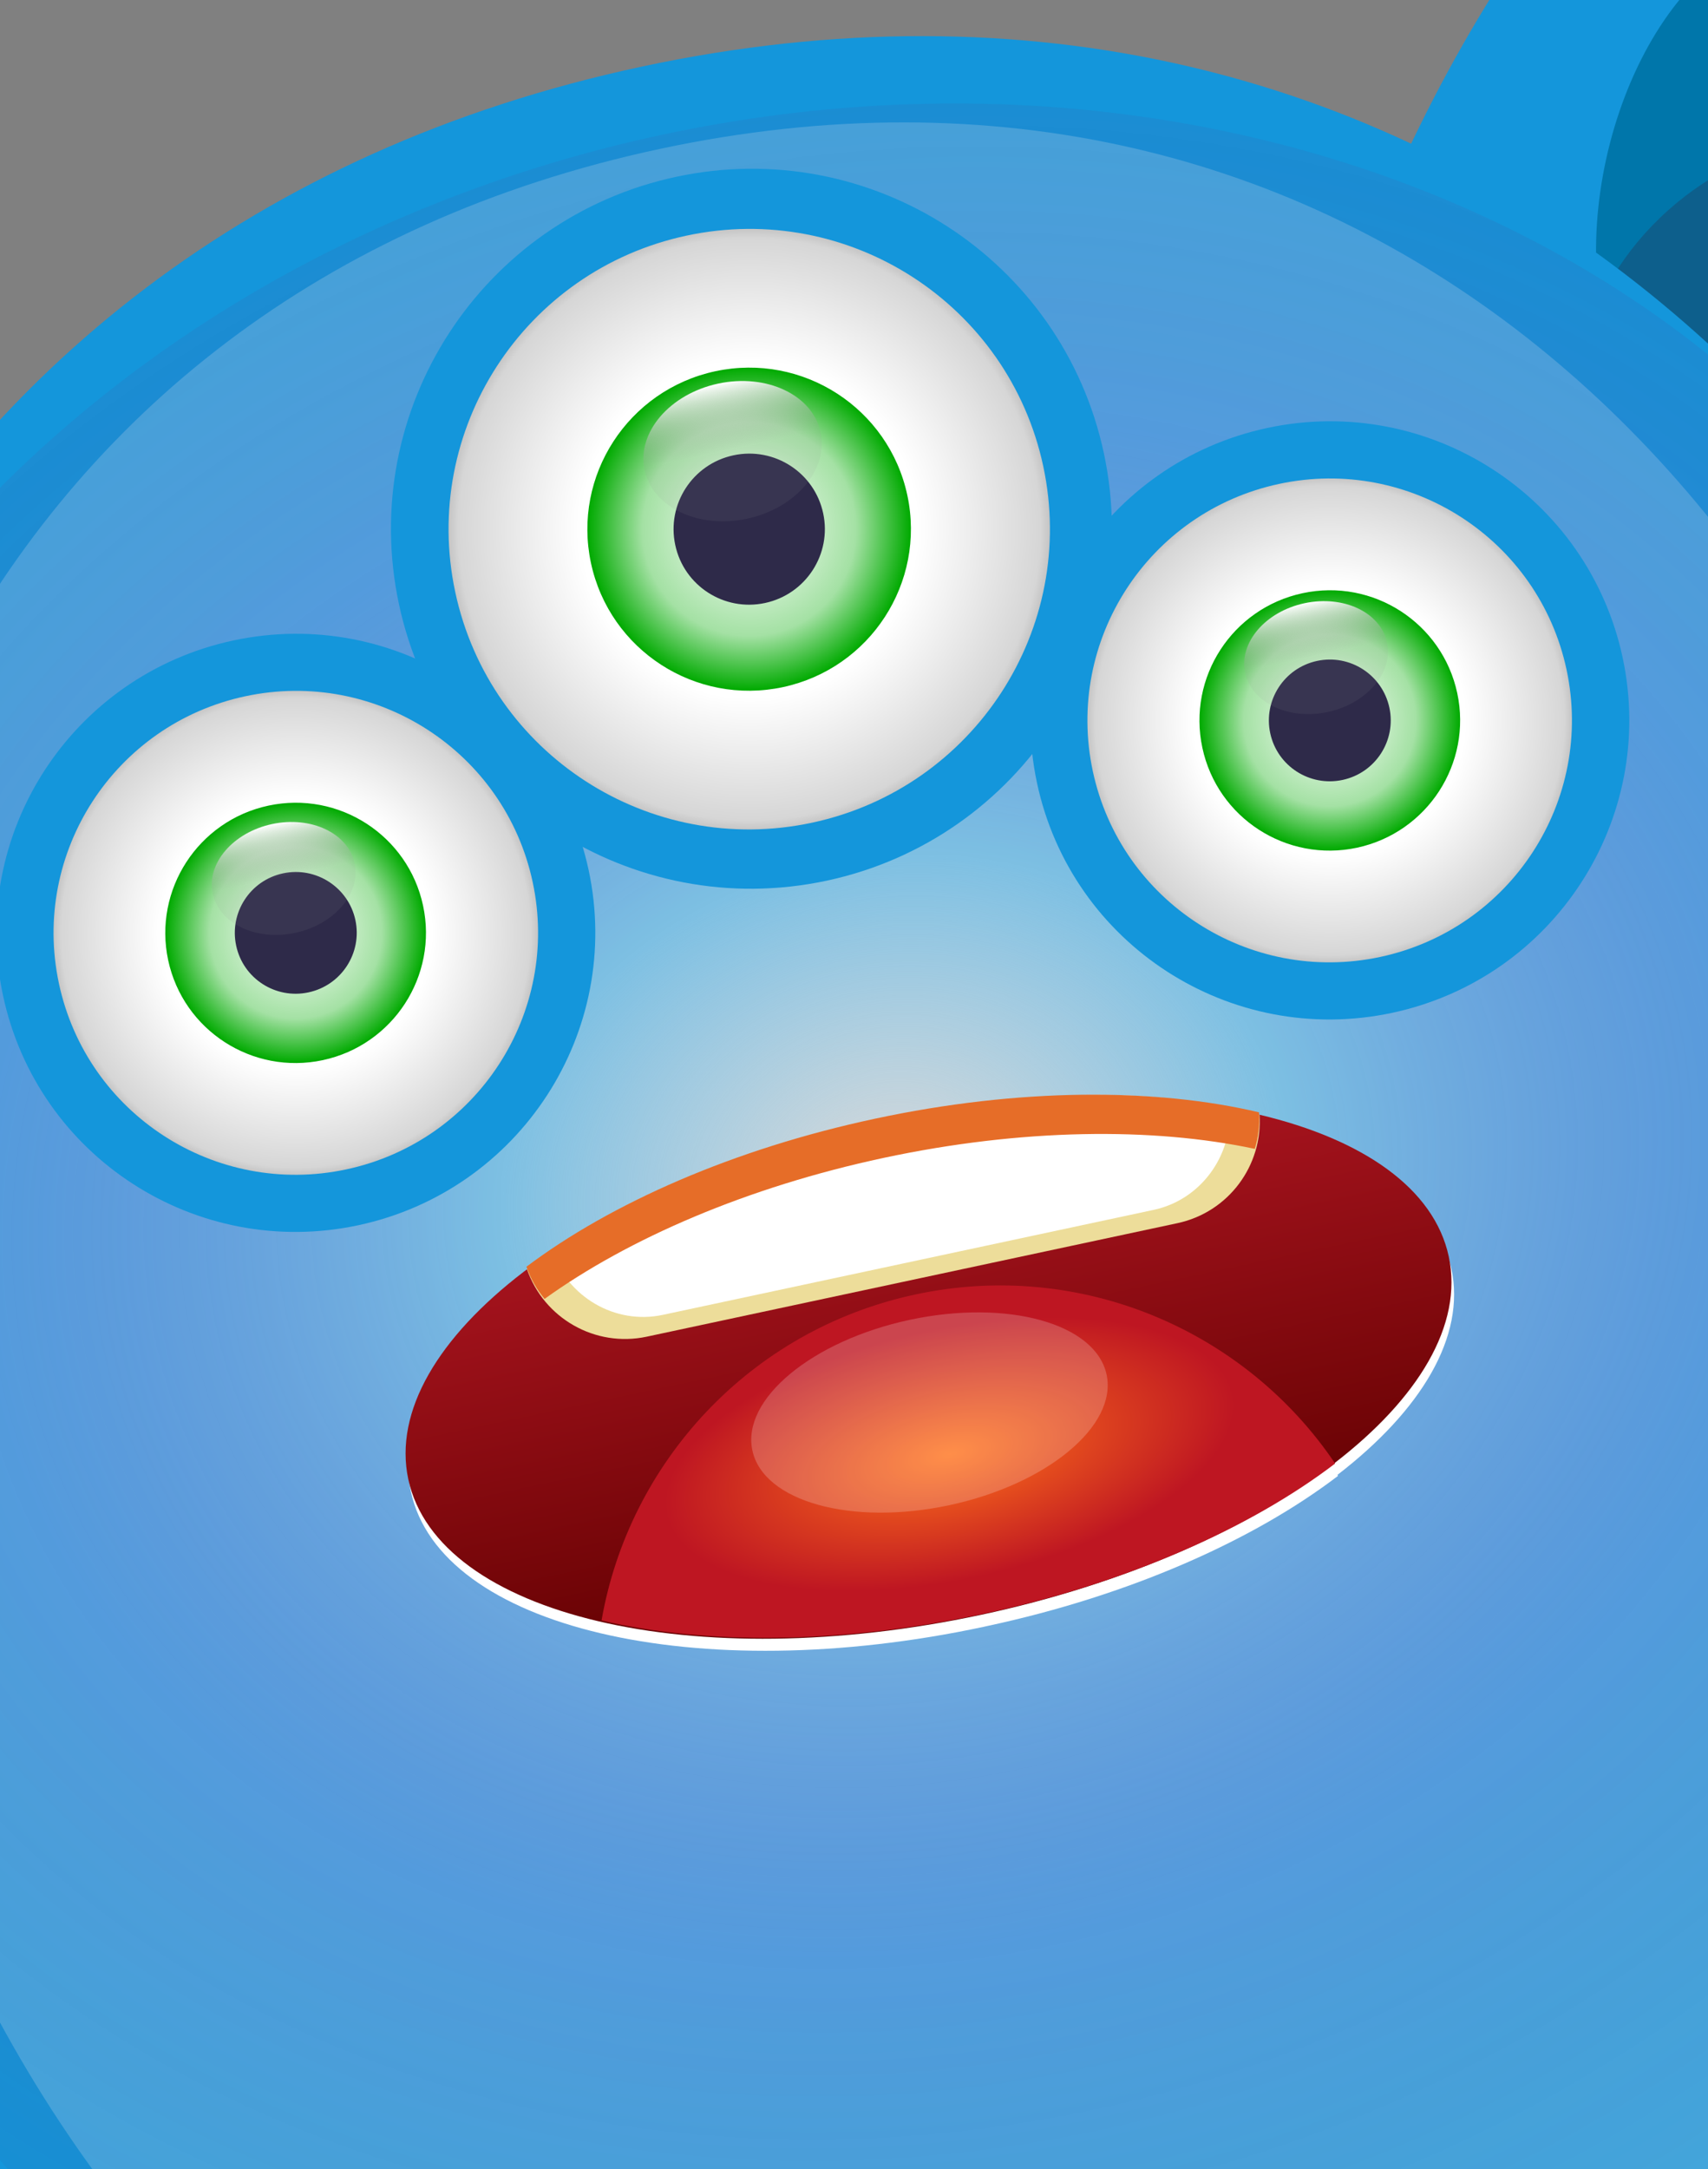 <svg width="26" height="33" viewBox="0 0 26 33" fill="none" xmlns="http://www.w3.org/2000/svg">
<rect x="0" y="0" width="26" height="33" fill="#808080" stroke="none"/>
<path d="M-9.004 38.416C-7.818 39.594 -5.896 39.59 -4.714 38.404C-3.531 37.219 -0.192 31.951 -1.379 30.771C-2.565 29.591 -7.828 32.948 -9.011 34.133C-10.194 35.319 -10.191 37.236 -9.004 38.416Z" fill="#1496DB"/>
<path d="M37.079 36.498C37.884 38.667 36.775 41.078 34.601 41.884C32.427 42.69 25.062 43.419 24.257 41.25C23.451 39.082 29.511 34.835 31.685 34.029C33.859 33.224 36.274 34.329 37.079 36.498Z" fill="#1496DB"/>
<path d="M32.101 -2.229C34.285 -0.094 34.321 3.405 32.181 5.588C30.041 7.769 22.84 11.576 20.656 9.441C18.471 7.308 22.13 0.041 24.27 -2.141C26.411 -4.324 29.916 -4.363 32.101 -2.229Z" fill="#1496DB"/>
<path d="M31.777 -0.067C33.268 1.633 33.097 4.218 31.392 5.709C29.689 7.198 26.619 8.116 25.128 6.417C23.636 4.717 24.288 1.044 25.992 -0.446C27.696 -1.936 30.286 -1.766 31.777 -0.067Z" fill="#0076AA"/>
<path opacity="0.3" d="M29.404 2.773C30.274 3.741 29.887 5.503 28.54 6.709C27.193 7.914 25.397 8.106 24.527 7.138C23.657 6.17 24.043 4.408 25.39 3.202C26.737 1.997 28.534 1.805 29.404 2.773Z" fill="#2E2A49"/>
<path d="M-11.808 7.161C-12.929 10.002 -11.53 13.21 -8.684 14.326C-5.84 15.442 2.288 15.97 3.408 13.129C4.529 10.289 -1.782 5.154 -4.627 4.038C-7.472 2.922 -10.688 4.32 -11.808 7.161Z" fill="#1496DB"/>
<path d="M33.083 18.296C35.598 30.057 30.664 41.082 18.879 43.602C7.094 46.123 -1.917 38.08 -4.432 26.319C-6.947 14.558 -2.014 3.533 9.771 1.013C21.556 -1.508 30.568 6.535 33.083 18.296Z" fill="#1496DB"/>
<path opacity="0.2" d="M30.369 17.337C32.562 27.593 28.259 37.207 17.983 39.404C7.706 41.602 -0.151 34.589 -2.345 24.333C-4.538 14.077 -0.236 4.464 10.041 2.266C20.317 0.069 28.175 7.081 30.369 17.337Z" fill="white"/>
<path d="M31.134 16.581C31.201 15.436 31.118 14.275 30.87 13.117C29.118 4.923 19.811 -0.032 10.083 2.049C0.355 4.129 -6.111 12.457 -4.359 20.65C-4.076 21.973 -3.596 23.212 -2.949 24.35C-3.03 25.414 -2.963 26.49 -2.734 27.562C-1.104 35.183 8.104 39.675 17.832 37.595C27.56 35.514 34.125 27.649 32.495 20.028C32.231 18.792 31.767 17.638 31.134 16.581Z" fill="url(#paint0_radial_19708_42048)"/>
<path d="M22.094 19.303C21.872 18.267 20.785 17.519 19.207 17.146C19.206 17.135 19.206 17.123 19.205 17.112C17.625 16.737 15.551 16.74 13.359 17.209C11.206 17.669 9.34 18.494 8.053 19.46C8.057 19.472 8.062 19.483 8.066 19.494C8.065 19.495 8.063 19.497 8.061 19.498C8.061 19.498 8.061 19.499 8.062 19.499C6.738 20.495 6.029 21.64 6.254 22.691C6.697 24.763 10.602 25.685 14.976 24.75L15.016 24.741C17.196 24.275 19.081 23.435 20.368 22.454C20.366 22.449 20.362 22.445 20.358 22.44C21.635 21.457 22.314 20.335 22.094 19.303Z" fill="white"/>
<path fill-rule="evenodd" clip-rule="evenodd" d="M22.054 19.118C22.497 21.192 19.311 23.632 14.938 24.567C10.564 25.502 6.659 24.579 6.215 22.505C5.772 20.43 8.958 17.991 13.331 17.055C17.705 16.12 21.61 17.043 22.054 19.118Z" fill="url(#paint1_linear_19708_42048)"/>
<path d="M9.157 24.654C10.732 25.023 12.794 25.018 14.974 24.552C17.154 24.086 19.038 23.247 20.324 22.266C18.965 20.25 16.464 19.153 13.935 19.694C11.406 20.235 9.573 22.259 9.157 24.654Z" fill="url(#paint2_radial_19708_42048)"/>
<path opacity="0.2" d="M16.845 20.913C17.012 21.692 15.94 22.581 14.451 22.9C12.962 23.218 11.619 22.845 11.453 22.067C11.286 21.288 12.359 20.399 13.848 20.08C15.337 19.762 16.678 20.135 16.845 20.913Z" fill="white"/>
<path d="M13.327 17.057C11.174 17.517 9.307 18.342 8.021 19.308C8.278 20.053 9.056 20.505 9.846 20.336L17.925 18.609C18.703 18.442 19.224 17.731 19.173 16.96C17.593 16.586 15.519 16.588 13.327 17.057Z" fill="#EDDD9A"/>
<path d="M13.331 17.057C11.339 17.483 9.592 18.146 8.403 19.039C8.64 19.727 9.36 20.161 10.091 20.004L17.562 18.407C18.282 18.253 18.763 17.578 18.715 16.866C17.254 16.519 15.358 16.623 13.331 17.057Z" fill="white"/>
<path d="M13.447 17.617C15.553 17.167 17.548 17.148 19.102 17.479C19.155 17.303 19.178 17.115 19.165 16.923C17.585 16.549 15.511 16.551 13.319 17.02C11.166 17.48 9.3 18.305 8.014 19.272C8.076 19.455 8.171 19.619 8.289 19.762C9.569 18.842 11.373 18.061 13.447 17.617Z" fill="#E66D28"/>
<path d="M8.961 13.239C9.486 15.696 7.916 18.114 5.454 18.641C2.992 19.167 0.571 17.603 0.046 15.146C-0.48 12.689 1.09 10.271 3.552 9.744C6.014 9.218 8.435 10.783 8.961 13.239Z" fill="#1496DB"/>
<path d="M24.701 10.006C25.226 12.463 23.657 14.882 21.194 15.409C18.732 15.935 16.311 14.37 15.786 11.913C15.26 9.456 16.83 7.038 19.291 6.511C21.754 5.985 24.175 7.549 24.701 10.006Z" fill="#1496DB"/>
<path d="M16.804 6.897C17.436 9.853 15.547 12.765 12.583 13.399C9.621 14.032 6.706 12.148 6.073 9.192C5.441 6.235 7.33 3.324 10.293 2.69C13.257 2.056 16.172 3.94 16.804 6.897Z" fill="#1496DB"/>
<path d="M8.359 13.367C8.813 15.492 7.455 17.585 5.325 18.041C3.196 18.496 1.101 17.142 0.647 15.017C0.192 12.892 1.55 10.8 3.68 10.345C5.81 9.889 7.904 11.242 8.359 13.367Z" fill="#1496DB"/>
<path fill-rule="evenodd" clip-rule="evenodd" d="M8.109 13.421C8.534 15.408 7.264 17.365 5.272 17.791C3.281 18.217 1.322 16.951 0.897 14.963C0.472 12.976 1.742 11.019 3.733 10.593C5.725 10.167 7.684 11.433 8.109 13.421Z" fill="url(#paint3_radial_19708_42048)"/>
<path fill-rule="evenodd" clip-rule="evenodd" d="M6.44 13.778C6.669 14.847 5.986 15.899 4.914 16.129C3.843 16.358 2.789 15.677 2.56 14.608C2.332 13.539 3.015 12.486 4.086 12.257C5.158 12.028 6.211 12.709 6.44 13.778Z" fill="url(#paint4_radial_19708_42048)"/>
<path d="M5.41 13.998C5.517 14.498 5.197 14.991 4.696 15.098C4.194 15.206 3.701 14.887 3.595 14.387C3.488 13.887 3.807 13.394 4.308 13.287C4.809 13.18 5.303 13.499 5.41 13.998Z" fill="#2E2A49"/>
<ellipse cx="4.318" cy="13.365" rx="1.104" ry="0.846" transform="rotate(-12.071 4.318 13.365)" fill="url(#paint5_linear_19708_42048)"/>
<path d="M24.097 10.136C24.552 12.261 23.194 14.353 21.064 14.808C18.934 15.263 16.84 13.91 16.385 11.785C15.931 9.66 17.289 7.568 19.418 7.112C21.548 6.657 23.643 8.011 24.097 10.136Z" fill="#1496DB"/>
<path fill-rule="evenodd" clip-rule="evenodd" d="M23.847 10.189C24.272 12.177 23.002 14.133 21.011 14.559C19.019 14.985 17.06 13.719 16.635 11.732C16.21 9.744 17.48 7.788 19.471 7.362C21.463 6.936 23.422 8.202 23.847 10.189Z" fill="url(#paint6_radial_19708_42048)"/>
<path fill-rule="evenodd" clip-rule="evenodd" d="M22.183 10.546C22.411 11.615 21.728 12.667 20.657 12.897C19.585 13.126 18.531 12.445 18.303 11.376C18.074 10.306 18.757 9.254 19.829 9.025C20.9 8.795 21.954 9.476 22.183 10.546Z" fill="url(#paint7_radial_19708_42048)"/>
<path d="M21.15 10.767C21.257 11.267 20.938 11.759 20.437 11.866C19.936 11.973 19.443 11.655 19.336 11.155C19.229 10.655 19.548 10.162 20.05 10.055C20.551 9.948 21.043 10.267 21.15 10.767Z" fill="#2E2A49"/>
<ellipse cx="20.034" cy="10.005" rx="1.104" ry="0.846" transform="rotate(-12.071 20.034 10.005)" fill="url(#paint8_linear_19708_42048)"/>
<path d="M16.192 7.028C16.756 9.665 15.07 12.261 12.428 12.826C9.784 13.391 7.185 11.712 6.621 9.074C6.057 6.437 7.742 3.841 10.385 3.276C13.027 2.711 15.628 4.39 16.192 7.028Z" fill="#1496DB"/>
<path fill-rule="evenodd" clip-rule="evenodd" d="M15.881 7.094C16.408 9.561 14.832 11.989 12.36 12.517C9.889 13.046 7.457 11.475 6.93 9.008C6.402 6.542 7.978 4.113 10.45 3.585C12.922 3.056 15.353 4.627 15.881 7.094Z" fill="url(#paint9_radial_19708_42048)"/>
<path fill-rule="evenodd" clip-rule="evenodd" d="M13.812 7.536C14.095 8.863 13.248 10.169 11.918 10.454C10.588 10.738 9.28 9.893 8.996 8.566C8.712 7.239 9.56 5.933 10.89 5.648C12.22 5.364 13.528 6.209 13.812 7.536Z" fill="url(#paint10_radial_19708_42048)"/>
<path d="M12.531 7.81C12.664 8.43 12.267 9.041 11.646 9.174C11.023 9.308 10.411 8.912 10.279 8.292C10.146 7.671 10.542 7.06 11.165 6.927C11.787 6.794 12.399 7.189 12.531 7.81Z" fill="#2E2A49"/>
<ellipse cx="11.152" cy="6.864" rx="1.37" ry="1.051" transform="rotate(-12.071 11.152 6.864)" fill="url(#paint11_linear_19708_42048)"/>
<defs>
<radialGradient id="paint0_radial_19708_42048" cx="0" cy="0" r="1" gradientUnits="userSpaceOnUse" gradientTransform="translate(13.572 18.019) rotate(77.929) scale(21.958 26.241)">
<stop stop-color="#D9D9D9"/>
<stop offset="0.225" stop-color="#E4E4E4" stop-opacity="0.36"/>
<stop offset="0.521" stop-color="#C530B6" stop-opacity="0.13"/>
<stop offset="1" stop-opacity="0"/>
</radialGradient>
<linearGradient id="paint1_linear_19708_42048" x1="6.953" y1="26.247" x2="5.363" y2="18.716" gradientUnits="userSpaceOnUse">
<stop stop-color="#600000"/>
<stop offset="1" stop-color="#B01622"/>
</linearGradient>
<radialGradient id="paint2_radial_19708_42048" cx="0" cy="0" r="1" gradientUnits="userSpaceOnUse" gradientTransform="translate(14.455 22.123) rotate(-12.071) scale(4.406 1.917)">
<stop stop-color="#FF721B"/>
<stop offset="1" stop-color="#BE1622"/>
</radialGradient>
<radialGradient id="paint3_radial_19708_42048" cx="0" cy="0" r="1" gradientUnits="userSpaceOnUse" gradientTransform="translate(4.503 14.192) rotate(-12.071) scale(3.688 3.68)">
<stop stop-color="white"/>
<stop offset="0.56" stop-color="white"/>
<stop offset="0.97" stop-color="#D6D6D6"/>
<stop offset="1" stop-color="#C6C6C6"/>
</radialGradient>
<radialGradient id="paint4_radial_19708_42048" cx="0" cy="0" r="1" gradientUnits="userSpaceOnUse" gradientTransform="translate(4.501 14.192) rotate(-12.071) scale(1.984 1.98)">
<stop stop-color="white"/>
<stop offset="0.66" stop-color="#A4E1A4"/>
<stop offset="1" stop-color="#00AA00"/>
</radialGradient>
<linearGradient id="paint5_linear_19708_42048" x1="4.32" y1="12.519" x2="4.32" y2="13.348" gradientUnits="userSpaceOnUse">
<stop stop-color="white"/>
<stop offset="1" stop-color="#999999" stop-opacity="0.1"/>
</linearGradient>
<radialGradient id="paint6_radial_19708_42048" cx="0" cy="0" r="1" gradientUnits="userSpaceOnUse" gradientTransform="translate(20.241 10.96) rotate(-12.071) scale(3.688 3.68)">
<stop stop-color="white"/>
<stop offset="0.56" stop-color="white"/>
<stop offset="0.97" stop-color="#D6D6D6"/>
<stop offset="1" stop-color="#C6C6C6"/>
</radialGradient>
<radialGradient id="paint7_radial_19708_42048" cx="0" cy="0" r="1" gradientUnits="userSpaceOnUse" gradientTransform="translate(20.243 10.96) rotate(-12.071) scale(1.984 1.98)">
<stop stop-color="white"/>
<stop offset="0.66" stop-color="#A4E1A4"/>
<stop offset="1" stop-color="#00AA00"/>
</radialGradient>
<linearGradient id="paint8_linear_19708_42048" x1="20.036" y1="9.159" x2="20.036" y2="9.988" gradientUnits="userSpaceOnUse">
<stop stop-color="white"/>
<stop offset="1" stop-color="#999999" stop-opacity="0.1"/>
</linearGradient>
<radialGradient id="paint9_radial_19708_42048" cx="0" cy="0" r="1" gradientUnits="userSpaceOnUse" gradientTransform="translate(11.405 8.051) rotate(-12.071) scale(4.577 4.567)">
<stop stop-color="white"/>
<stop offset="0.56" stop-color="white"/>
<stop offset="0.97" stop-color="#D6D6D6"/>
<stop offset="1" stop-color="#C6C6C6"/>
</radialGradient>
<radialGradient id="paint10_radial_19708_42048" cx="0" cy="0" r="1" gradientUnits="userSpaceOnUse" gradientTransform="translate(11.404 8.051) rotate(-12.071) scale(2.462 2.457)">
<stop stop-color="white"/>
<stop offset="0.66" stop-color="#A4E1A4"/>
<stop offset="1" stop-color="#00AA00"/>
</radialGradient>
<linearGradient id="paint11_linear_19708_42048" x1="11.154" y1="5.812" x2="11.154" y2="6.842" gradientUnits="userSpaceOnUse">
<stop stop-color="white"/>
<stop offset="1" stop-color="#999999" stop-opacity="0.1"/>
</linearGradient>
</defs>
</svg>
